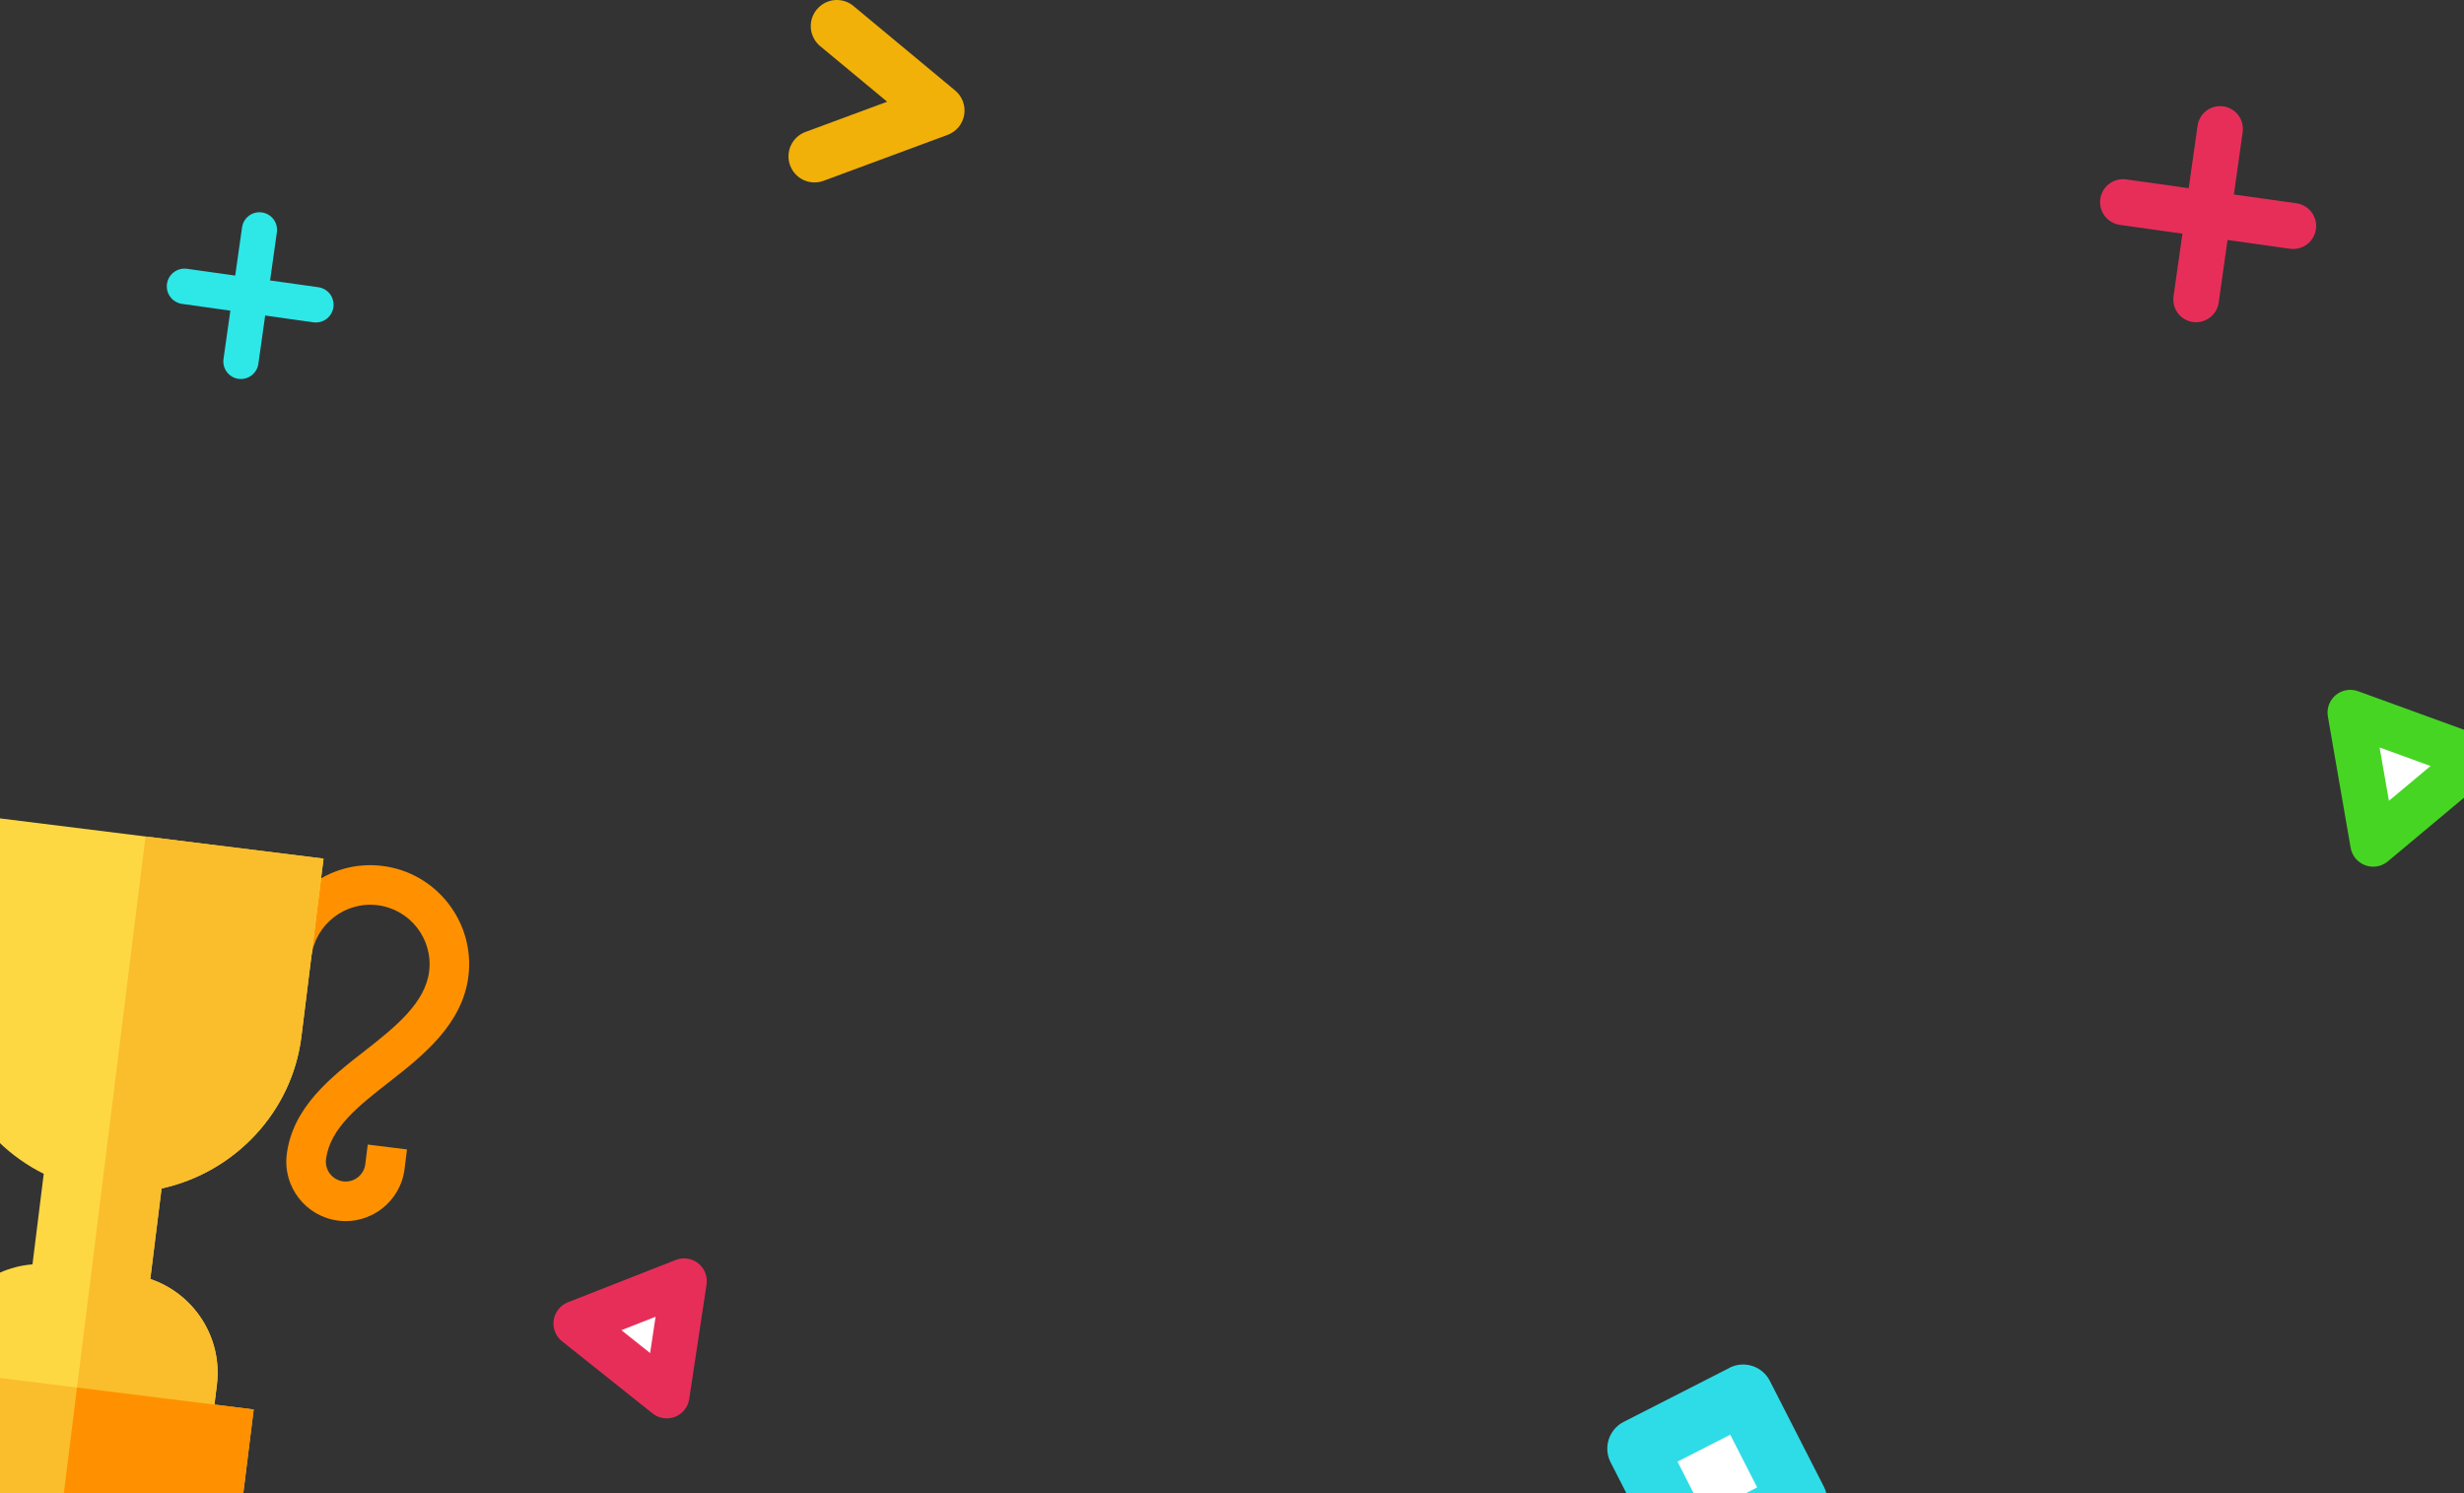 <svg width="325" height="197" viewBox="0 0 325 197" fill="none"
    xmlns="http://www.w3.org/2000/svg">
    <rect x="0" y="0" width="325" height="197" fill="#333333" stroke="none"/>
    <path d="M36.52 30.635L35.625 36.993L41.986 37.888C42.29 37.931 42.583 38.033 42.847 38.188C43.112 38.344 43.343 38.55 43.529 38.795C43.713 39.04 43.848 39.319 43.925 39.617C44.002 39.914 44.02 40.223 43.977 40.527C43.935 40.831 43.833 41.124 43.677 41.388C43.522 41.653 43.315 41.884 43.07 42.069C42.825 42.254 42.545 42.389 42.248 42.466C41.951 42.543 41.642 42.56 41.337 42.518L34.976 41.623L34.081 47.981C34.04 48.285 33.939 48.578 33.784 48.843C33.629 49.108 33.423 49.34 33.178 49.524C32.812 49.804 32.37 49.968 31.911 49.996C31.451 50.023 30.993 49.914 30.596 49.68C30.199 49.446 29.881 49.1 29.682 48.684C29.483 48.269 29.413 47.804 29.48 47.348L30.383 40.982L24.014 40.087C23.4 40.001 22.845 39.675 22.472 39.18C22.098 38.685 21.937 38.062 22.023 37.448C22.109 36.834 22.435 36.28 22.93 35.906C23.425 35.533 24.049 35.371 24.663 35.457L31.024 36.352L31.927 29.994C32.013 29.385 32.337 28.836 32.829 28.466C33.32 28.096 33.939 27.937 34.548 28.023C35.157 28.109 35.707 28.433 36.077 28.924C36.447 29.416 36.606 30.034 36.52 30.642V30.635Z" fill="#2EE7E7"/>
    <path d="M295.809 17.415L294.649 25.654L302.889 26.814C303.283 26.87 303.662 27.002 304.005 27.204C304.348 27.405 304.648 27.673 304.888 27.99C305.127 28.308 305.302 28.669 305.402 29.055C305.501 29.44 305.524 29.841 305.469 30.235C305.414 30.628 305.282 31.008 305.08 31.351C304.879 31.694 304.611 31.993 304.294 32.233C303.976 32.472 303.614 32.647 303.229 32.747C302.844 32.847 302.443 32.87 302.049 32.815L293.809 31.654L292.649 39.895C292.597 40.289 292.466 40.669 292.265 41.012C292.064 41.355 291.797 41.655 291.479 41.895C291.005 42.257 290.434 42.47 289.838 42.506C289.242 42.542 288.65 42.399 288.135 42.096C287.621 41.794 287.209 41.344 286.951 40.806C286.694 40.268 286.602 39.665 286.689 39.075L287.859 30.825L279.609 29.665C278.814 29.553 278.095 29.13 277.611 28.489C277.127 27.848 276.918 27.04 277.029 26.244C277.141 25.449 277.564 24.73 278.205 24.246C278.846 23.762 279.654 23.553 280.449 23.665L288.689 24.825L289.859 16.584C289.971 15.796 290.391 15.083 291.028 14.604C291.664 14.125 292.465 13.918 293.254 14.03C294.043 14.141 294.756 14.561 295.235 15.198C295.714 15.835 295.921 16.636 295.809 17.424V17.415Z" fill="#E72E59"/>
    <path d="M90.911 184.531L93.191 169.461C93.272 168.939 93.214 168.404 93.022 167.911C92.83 167.419 92.512 166.986 92.099 166.656C91.686 166.326 91.193 166.111 90.67 166.033C90.147 165.955 89.613 166.016 89.121 166.211L74.911 171.791C74.419 171.983 73.986 172.302 73.656 172.715C73.326 173.128 73.111 173.62 73.033 174.143C72.955 174.666 73.016 175.2 73.211 175.691C73.405 176.182 73.726 176.614 74.141 176.941L86.071 186.451C86.484 186.78 86.976 186.995 87.498 187.073C88.02 187.152 88.553 187.091 89.044 186.897C89.535 186.703 89.966 186.384 90.294 185.97C90.622 185.556 90.835 185.063 90.911 184.541V184.531Z" fill="#E72E59"/>
    <path d="M81.961 175.471L86.471 173.701L85.751 178.491L81.961 175.471Z" fill="white"/>
    <path d="M104.214 21.815C104.057 21.392 103.985 20.942 104.003 20.491C104.02 20.041 104.126 19.598 104.315 19.188C104.504 18.778 104.772 18.41 105.103 18.104C105.435 17.798 105.824 17.561 106.247 17.405L117.02 13.418L108.178 6.084C107.831 5.796 107.544 5.443 107.334 5.044C107.124 4.645 106.994 4.209 106.953 3.76C106.911 3.311 106.959 2.859 107.093 2.428C107.226 1.998 107.444 1.598 107.732 1.252C107.927 1.02 108.15 0.813 108.395 0.635C109.012 0.196 109.756 -0.026 110.513 0.003C111.269 0.031 111.995 0.31 112.576 0.795L125.977 11.933C126.442 12.316 126.798 12.816 127.009 13.381C127.219 13.946 127.277 14.557 127.176 15.151C127.075 15.746 126.819 16.303 126.434 16.767C126.049 17.231 125.549 17.585 124.983 17.794L108.635 23.849C108.211 24.007 107.76 24.08 107.308 24.064C106.856 24.047 106.412 23.942 106.001 23.753C105.59 23.564 105.22 23.295 104.914 22.962C104.607 22.63 104.369 22.24 104.214 21.815Z" fill="#F2B109"/>
    <path d="M329.467 99.489C329.376 98.969 329.149 98.484 328.81 98.08C328.472 97.676 328.032 97.369 327.537 97.189L311.047 91.189C310.551 91.004 310.015 90.954 309.493 91.043C308.972 91.132 308.483 91.358 308.077 91.697C307.671 92.036 307.362 92.477 307.181 92.974C307 93.472 306.954 94.008 307.047 94.529L310.047 111.829C310.136 112.348 310.36 112.836 310.697 113.241C311.034 113.647 311.472 113.956 311.967 114.139C312.468 114.328 313.01 114.379 313.538 114.287C314.065 114.196 314.559 113.965 314.967 113.619L328.447 102.349C328.856 102.006 329.166 101.56 329.346 101.057C329.525 100.554 329.567 100.013 329.467 99.489Z" fill="#46D523"/>
    <path d="M315.097 105.639L313.867 98.599L320.587 101.049L315.097 105.639Z" fill="white"/>
    <path d="M228.149 180.429L214.141 187.578C213.218 188.055 212.52 188.875 212.197 189.862C211.873 190.849 211.951 191.924 212.413 192.854L219.575 206.862C220.052 207.784 220.872 208.483 221.859 208.806C222.846 209.129 223.921 209.051 224.851 208.589L238.859 201.427C239.782 200.951 240.48 200.13 240.804 199.143C241.127 198.156 241.049 197.082 240.587 196.151L233.425 182.13C232.946 181.21 232.124 180.514 231.137 180.194C230.151 179.873 229.077 179.953 228.149 180.416V180.429Z" fill="#2EDCE7"/>
    <path d="M228.216 189.261L221.263 192.814L224.816 199.767L231.769 196.214L228.216 189.261Z" fill="white"/>
    <path d="M-12.059 106.46C-19.199 105.572 -25.731 110.659 -26.619 117.799C-27.396 124.051 -23.451 129.319 -19.95 133.813C-16.791 137.868 -13.81 141.695 -14.321 145.803C-14.499 147.232 -15.804 148.248 -17.233 148.071C-18.662 147.893 -19.678 146.588 -19.501 145.159L-19.179 142.569L-24.359 141.925L-24.681 144.515C-25.213 148.799 -22.161 152.718 -17.877 153.25C-13.593 153.783 -9.674 150.731 -9.141 146.447C-8.364 140.195 -12.33 135.099 -15.832 130.606C-18.99 126.551 -21.95 122.55 -21.439 118.443C-20.906 114.159 -16.988 111.107 -12.703 111.639C-8.419 112.172 -5.367 116.091 -5.9 120.375C-6.078 121.807 -5.063 123.109 -3.632 123.287C-2.2 123.465 -0.898 122.451 -0.72 121.019C0.168 113.879 -4.919 107.347 -12.059 106.46V106.46Z" fill="#FABE2C"/>
    <path d="M48.504 150.984L48.181 153.574C48.004 155.003 46.699 156.019 45.27 155.842C43.841 155.664 42.824 154.359 43.002 152.93C43.512 148.822 47.34 145.841 51.395 142.683C55.891 139.184 61.005 135.043 61.783 128.79C62.67 121.65 57.583 115.119 50.443 114.231C43.303 113.343 36.772 118.43 35.884 125.57C35.706 127.002 36.72 128.304 38.152 128.482C39.583 128.66 40.886 127.646 41.063 126.214C41.596 121.93 45.515 118.878 49.799 119.411C54.084 119.943 57.136 123.862 56.603 128.146C56.092 132.254 52.243 135.407 48.188 138.566C43.693 142.065 38.599 146.034 37.822 152.286C37.289 156.57 40.341 160.489 44.626 161.022C48.91 161.554 52.828 158.502 53.361 154.218L53.683 151.628L48.504 150.984Z" fill="#FF9100"/>
    <path d="M39.754 136.747L42.674 113.265L19.192 110.345L-4.29 107.426L-7.209 130.907C-8.447 140.865 -3.07 150.438 5.769 154.845L4.284 166.79C-1.769 167.26 -6.875 171.936 -7.653 178.191L-8.963 188.723L9.167 190.977L27.296 193.231L28.605 182.699C29.383 176.444 25.577 170.66 19.823 168.722L21.309 156.777C30.958 154.668 38.516 146.704 39.754 136.747Z" fill="#FED843"/>
    <path d="M28.605 182.699C29.383 176.444 25.577 170.66 19.823 168.722L21.309 156.777C30.958 154.668 38.516 146.704 39.754 136.747L42.674 113.265L19.192 110.345L9.167 190.977L27.296 193.231L28.605 182.699Z" fill="#FABE2C"/>
    <path d="M33.463 185.933L10.154 183.035L-13.155 180.137L-15.108 195.849L8.201 198.747L31.51 201.645L33.463 185.933Z" fill="#FABE2C"/>
    <path d="M10.154 183.035L33.463 185.933L31.51 201.645L8.201 198.747L10.154 183.035Z" fill="#FF9100"/>
</svg>
